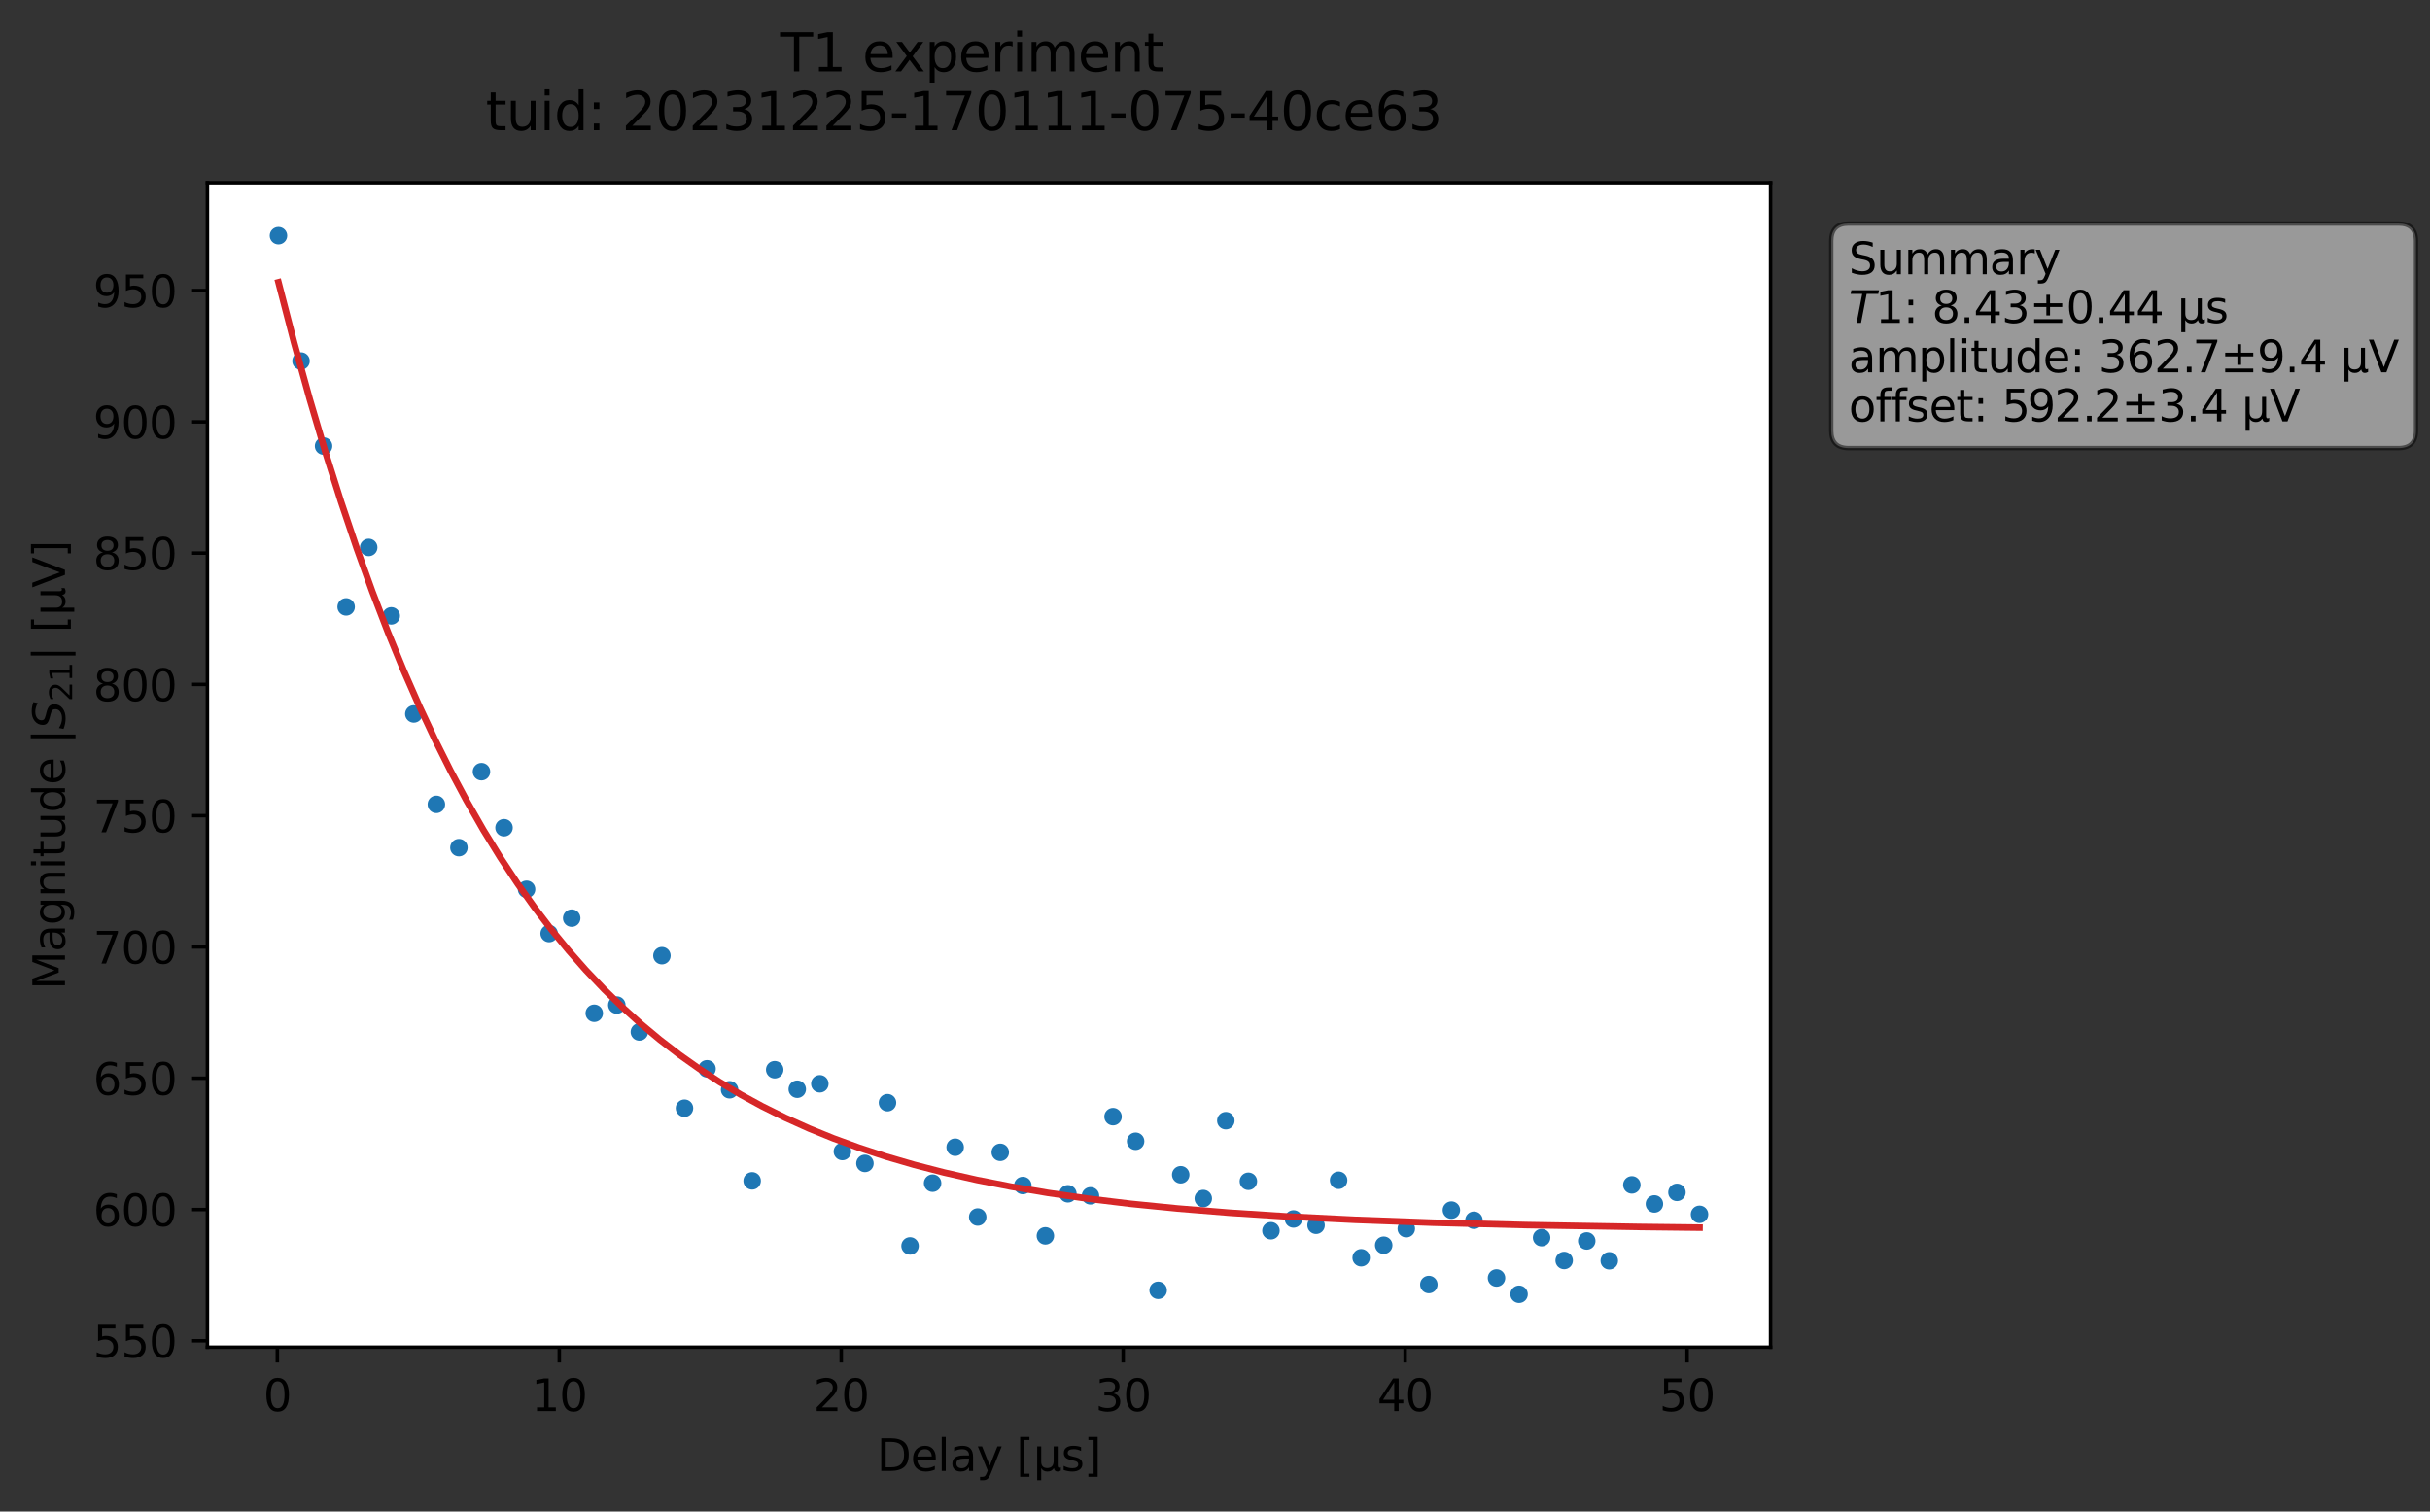 <?xml version="1.0" encoding="utf-8" standalone="no"?>
<!DOCTYPE svg PUBLIC "-//W3C//DTD SVG 1.1//EN"
  "http://www.w3.org/Graphics/SVG/1.1/DTD/svg11.dtd">
<svg xmlns:xlink="http://www.w3.org/1999/xlink" width="555.163pt" height="345.428pt" viewBox="0 0 555.163 345.428" xmlns="http://www.w3.org/2000/svg" version="1.1">
 <rect x="0" y="0" width="555.163" height="345.428" fill="#333333" stroke="none"/>
 <defs>
  <style type="text/css">*{stroke-linejoin: round; stroke-linecap: butt}</style>
 </defs>
 <g id="figure_1">
  <g id="patch_1">
   <path d="M 0 345.428 
L 555.163 345.428 
L 555.163 -0 
L 0 -0 
L 0 345.428 
z
" style="fill: none; opacity: 0"/>
  </g>
  <g id="axes_1">
   <g id="patch_2">
    <path d="M 47.388 307.872 
L 404.507 307.872 
L 404.507 41.76 
L 47.388 41.76 
z
" style="fill: #ffffff"/>
   </g>
   <g id="matplotlib.axis_1">
    <g id="xtick_1">
     <g id="line2d_1">
      <defs>
       <path id="m56cb36df94" d="M 0 0 
L 0 3.5 
" style="stroke: #000000; stroke-width: 0.8"/>
      </defs>
      <g>
       <use xlink:href="#m56cb36df94" x="63.363" y="307.872" style="stroke: #000000; stroke-width: 0.8"/>
      </g>
     </g>
     <g id="text_1">
      <!-- 0 -->
      <g transform="translate(60.181 322.47) scale(0.1 -0.1)">
       <defs>
        <path id="DejaVuSans-30" d="M 2034 4250 
Q 1547 4250 1301 3770 
Q 1056 3291 1056 2328 
Q 1056 1369 1301 889 
Q 1547 409 2034 409 
Q 2525 409 2770 889 
Q 3016 1369 3016 2328 
Q 3016 3291 2770 3770 
Q 2525 4250 2034 4250 
z
M 2034 4750 
Q 2819 4750 3233 4129 
Q 3647 3509 3647 2328 
Q 3647 1150 3233 529 
Q 2819 -91 2034 -91 
Q 1250 -91 836 529 
Q 422 1150 422 2328 
Q 422 3509 836 4129 
Q 1250 4750 2034 4750 
z
" transform="scale(0.016)"/>
       </defs>
       <use xlink:href="#DejaVuSans-30"/>
      </g>
     </g>
    </g>
    <g id="xtick_2">
     <g id="line2d_2">
      <g>
       <use xlink:href="#m56cb36df94" x="127.778" y="307.872" style="stroke: #000000; stroke-width: 0.8"/>
      </g>
     </g>
     <g id="text_2">
      <!-- 10 -->
      <g transform="translate(121.416 322.47) scale(0.1 -0.1)">
       <defs>
        <path id="DejaVuSans-31" d="M 794 531 
L 1825 531 
L 1825 4091 
L 703 3866 
L 703 4441 
L 1819 4666 
L 2450 4666 
L 2450 531 
L 3481 531 
L 3481 0 
L 794 0 
L 794 531 
z
" transform="scale(0.016)"/>
       </defs>
       <use xlink:href="#DejaVuSans-31"/>
       <use xlink:href="#DejaVuSans-30" x="63.623"/>
      </g>
     </g>
    </g>
    <g id="xtick_3">
     <g id="line2d_3">
      <g>
       <use xlink:href="#m56cb36df94" x="192.194" y="307.872" style="stroke: #000000; stroke-width: 0.8"/>
      </g>
     </g>
     <g id="text_3">
      <!-- 20 -->
      <g transform="translate(185.831 322.47) scale(0.1 -0.1)">
       <defs>
        <path id="DejaVuSans-32" d="M 1228 531 
L 3431 531 
L 3431 0 
L 469 0 
L 469 531 
Q 828 903 1448 1529 
Q 2069 2156 2228 2338 
Q 2531 2678 2651 2914 
Q 2772 3150 2772 3378 
Q 2772 3750 2511 3984 
Q 2250 4219 1831 4219 
Q 1534 4219 1204 4116 
Q 875 4013 500 3803 
L 500 4441 
Q 881 4594 1212 4672 
Q 1544 4750 1819 4750 
Q 2544 4750 2975 4387 
Q 3406 4025 3406 3419 
Q 3406 3131 3298 2873 
Q 3191 2616 2906 2266 
Q 2828 2175 2409 1742 
Q 1991 1309 1228 531 
z
" transform="scale(0.016)"/>
       </defs>
       <use xlink:href="#DejaVuSans-32"/>
       <use xlink:href="#DejaVuSans-30" x="63.623"/>
      </g>
     </g>
    </g>
    <g id="xtick_4">
     <g id="line2d_4">
      <g>
       <use xlink:href="#m56cb36df94" x="256.609" y="307.872" style="stroke: #000000; stroke-width: 0.8"/>
      </g>
     </g>
     <g id="text_4">
      <!-- 30 -->
      <g transform="translate(250.247 322.47) scale(0.1 -0.1)">
       <defs>
        <path id="DejaVuSans-33" d="M 2597 2516 
Q 3050 2419 3304 2112 
Q 3559 1806 3559 1356 
Q 3559 666 3084 287 
Q 2609 -91 1734 -91 
Q 1441 -91 1130 -33 
Q 819 25 488 141 
L 488 750 
Q 750 597 1062 519 
Q 1375 441 1716 441 
Q 2309 441 2620 675 
Q 2931 909 2931 1356 
Q 2931 1769 2642 2001 
Q 2353 2234 1838 2234 
L 1294 2234 
L 1294 2753 
L 1863 2753 
Q 2328 2753 2575 2939 
Q 2822 3125 2822 3475 
Q 2822 3834 2567 4026 
Q 2313 4219 1838 4219 
Q 1578 4219 1281 4162 
Q 984 4106 628 3988 
L 628 4550 
Q 988 4650 1302 4700 
Q 1616 4750 1894 4750 
Q 2613 4750 3031 4423 
Q 3450 4097 3450 3541 
Q 3450 3153 3228 2886 
Q 3006 2619 2597 2516 
z
" transform="scale(0.016)"/>
       </defs>
       <use xlink:href="#DejaVuSans-33"/>
       <use xlink:href="#DejaVuSans-30" x="63.623"/>
      </g>
     </g>
    </g>
    <g id="xtick_5">
     <g id="line2d_5">
      <g>
       <use xlink:href="#m56cb36df94" x="321.025" y="307.872" style="stroke: #000000; stroke-width: 0.8"/>
      </g>
     </g>
     <g id="text_5">
      <!-- 40 -->
      <g transform="translate(314.662 322.47) scale(0.1 -0.1)">
       <defs>
        <path id="DejaVuSans-34" d="M 2419 4116 
L 825 1625 
L 2419 1625 
L 2419 4116 
z
M 2253 4666 
L 3047 4666 
L 3047 1625 
L 3713 1625 
L 3713 1100 
L 3047 1100 
L 3047 0 
L 2419 0 
L 2419 1100 
L 313 1100 
L 313 1709 
L 2253 4666 
z
" transform="scale(0.016)"/>
       </defs>
       <use xlink:href="#DejaVuSans-34"/>
       <use xlink:href="#DejaVuSans-30" x="63.623"/>
      </g>
     </g>
    </g>
    <g id="xtick_6">
     <g id="line2d_6">
      <g>
       <use xlink:href="#m56cb36df94" x="385.44" y="307.872" style="stroke: #000000; stroke-width: 0.8"/>
      </g>
     </g>
     <g id="text_6">
      <!-- 50 -->
      <g transform="translate(379.078 322.47) scale(0.1 -0.1)">
       <defs>
        <path id="DejaVuSans-35" d="M 691 4666 
L 3169 4666 
L 3169 4134 
L 1269 4134 
L 1269 2991 
Q 1406 3038 1543 3061 
Q 1681 3084 1819 3084 
Q 2600 3084 3056 2656 
Q 3513 2228 3513 1497 
Q 3513 744 3044 326 
Q 2575 -91 1722 -91 
Q 1428 -91 1123 -41 
Q 819 9 494 109 
L 494 744 
Q 775 591 1075 516 
Q 1375 441 1709 441 
Q 2250 441 2565 725 
Q 2881 1009 2881 1497 
Q 2881 1984 2565 2268 
Q 2250 2553 1709 2553 
Q 1456 2553 1204 2497 
Q 953 2441 691 2322 
L 691 4666 
z
" transform="scale(0.016)"/>
       </defs>
       <use xlink:href="#DejaVuSans-35"/>
       <use xlink:href="#DejaVuSans-30" x="63.623"/>
      </g>
     </g>
    </g>
    <g id="text_7">
     <!-- Delay [μs] -->
     <g transform="translate(200.332 336.149) scale(0.1 -0.1)">
      <defs>
       <path id="DejaVuSans-44" d="M 1259 4147 
L 1259 519 
L 2022 519 
Q 2988 519 3436 956 
Q 3884 1394 3884 2338 
Q 3884 3275 3436 3711 
Q 2988 4147 2022 4147 
L 1259 4147 
z
M 628 4666 
L 1925 4666 
Q 3281 4666 3915 4102 
Q 4550 3538 4550 2338 
Q 4550 1131 3912 565 
Q 3275 0 1925 0 
L 628 0 
L 628 4666 
z
" transform="scale(0.016)"/>
       <path id="DejaVuSans-65" d="M 3597 1894 
L 3597 1613 
L 953 1613 
Q 991 1019 1311 708 
Q 1631 397 2203 397 
Q 2534 397 2845 478 
Q 3156 559 3463 722 
L 3463 178 
Q 3153 47 2828 -22 
Q 2503 -91 2169 -91 
Q 1331 -91 842 396 
Q 353 884 353 1716 
Q 353 2575 817 3079 
Q 1281 3584 2069 3584 
Q 2775 3584 3186 3129 
Q 3597 2675 3597 1894 
z
M 3022 2063 
Q 3016 2534 2758 2815 
Q 2500 3097 2075 3097 
Q 1594 3097 1305 2825 
Q 1016 2553 972 2059 
L 3022 2063 
z
" transform="scale(0.016)"/>
       <path id="DejaVuSans-6c" d="M 603 4863 
L 1178 4863 
L 1178 0 
L 603 0 
L 603 4863 
z
" transform="scale(0.016)"/>
       <path id="DejaVuSans-61" d="M 2194 1759 
Q 1497 1759 1228 1600 
Q 959 1441 959 1056 
Q 959 750 1161 570 
Q 1363 391 1709 391 
Q 2188 391 2477 730 
Q 2766 1069 2766 1631 
L 2766 1759 
L 2194 1759 
z
M 3341 1997 
L 3341 0 
L 2766 0 
L 2766 531 
Q 2569 213 2275 61 
Q 1981 -91 1556 -91 
Q 1019 -91 701 211 
Q 384 513 384 1019 
Q 384 1609 779 1909 
Q 1175 2209 1959 2209 
L 2766 2209 
L 2766 2266 
Q 2766 2663 2505 2880 
Q 2244 3097 1772 3097 
Q 1472 3097 1187 3025 
Q 903 2953 641 2809 
L 641 3341 
Q 956 3463 1253 3523 
Q 1550 3584 1831 3584 
Q 2591 3584 2966 3190 
Q 3341 2797 3341 1997 
z
" transform="scale(0.016)"/>
       <path id="DejaVuSans-79" d="M 2059 -325 
Q 1816 -950 1584 -1140 
Q 1353 -1331 966 -1331 
L 506 -1331 
L 506 -850 
L 844 -850 
Q 1081 -850 1212 -737 
Q 1344 -625 1503 -206 
L 1606 56 
L 191 3500 
L 800 3500 
L 1894 763 
L 2988 3500 
L 3597 3500 
L 2059 -325 
z
" transform="scale(0.016)"/>
       <path id="DejaVuSans-20" transform="scale(0.016)"/>
       <path id="DejaVuSans-5b" d="M 550 4863 
L 1875 4863 
L 1875 4416 
L 1125 4416 
L 1125 -397 
L 1875 -397 
L 1875 -844 
L 550 -844 
L 550 4863 
z
" transform="scale(0.016)"/>
       <path id="DejaVuSans-3bc" d="M 544 -1331 
L 544 3500 
L 1119 3500 
L 1119 1325 
Q 1119 872 1334 640 
Q 1550 409 1972 409 
Q 2434 409 2667 671 
Q 2900 934 2900 1459 
L 2900 3500 
L 3475 3500 
L 3475 806 
Q 3475 619 3529 530 
Q 3584 441 3700 441 
Q 3728 441 3778 458 
Q 3828 475 3916 513 
L 3916 50 
Q 3788 -22 3673 -56 
Q 3559 -91 3450 -91 
Q 3234 -91 3106 31 
Q 2978 153 2931 403 
Q 2775 156 2548 32 
Q 2322 -91 2016 -91 
Q 1697 -91 1473 31 
Q 1250 153 1119 397 
L 1119 -1331 
L 544 -1331 
z
" transform="scale(0.016)"/>
       <path id="DejaVuSans-73" d="M 2834 3397 
L 2834 2853 
Q 2591 2978 2328 3040 
Q 2066 3103 1784 3103 
Q 1356 3103 1142 2972 
Q 928 2841 928 2578 
Q 928 2378 1081 2264 
Q 1234 2150 1697 2047 
L 1894 2003 
Q 2506 1872 2764 1633 
Q 3022 1394 3022 966 
Q 3022 478 2636 193 
Q 2250 -91 1575 -91 
Q 1294 -91 989 -36 
Q 684 19 347 128 
L 347 722 
Q 666 556 975 473 
Q 1284 391 1588 391 
Q 1994 391 2212 530 
Q 2431 669 2431 922 
Q 2431 1156 2273 1281 
Q 2116 1406 1581 1522 
L 1381 1569 
Q 847 1681 609 1914 
Q 372 2147 372 2553 
Q 372 3047 722 3315 
Q 1072 3584 1716 3584 
Q 2034 3584 2315 3537 
Q 2597 3491 2834 3397 
z
" transform="scale(0.016)"/>
       <path id="DejaVuSans-5d" d="M 1947 4863 
L 1947 -844 
L 622 -844 
L 622 -397 
L 1369 -397 
L 1369 4416 
L 622 4416 
L 622 4863 
L 1947 4863 
z
" transform="scale(0.016)"/>
      </defs>
      <use xlink:href="#DejaVuSans-44"/>
      <use xlink:href="#DejaVuSans-65" x="77.002"/>
      <use xlink:href="#DejaVuSans-6c" x="138.525"/>
      <use xlink:href="#DejaVuSans-61" x="166.309"/>
      <use xlink:href="#DejaVuSans-79" x="227.588"/>
      <use xlink:href="#DejaVuSans-20" x="286.768"/>
      <use xlink:href="#DejaVuSans-5b" x="318.555"/>
      <use xlink:href="#DejaVuSans-3bc" x="357.568"/>
      <use xlink:href="#DejaVuSans-73" x="421.191"/>
      <use xlink:href="#DejaVuSans-5d" x="473.291"/>
     </g>
    </g>
   </g>
   <g id="matplotlib.axis_2">
    <g id="ytick_1">
     <g id="line2d_7">
      <defs>
       <path id="mf1226b6112" d="M 0 0 
L -3.5 0 
" style="stroke: #000000; stroke-width: 0.8"/>
      </defs>
      <g>
       <use xlink:href="#mf1226b6112" x="47.388" y="306.408" style="stroke: #000000; stroke-width: 0.8"/>
      </g>
     </g>
     <g id="text_8">
      <!-- 550 -->
      <g transform="translate(21.3 310.208) scale(0.1 -0.1)">
       <use xlink:href="#DejaVuSans-35"/>
       <use xlink:href="#DejaVuSans-35" x="63.623"/>
       <use xlink:href="#DejaVuSans-30" x="127.246"/>
      </g>
     </g>
    </g>
    <g id="ytick_2">
     <g id="line2d_8">
      <g>
       <use xlink:href="#mf1226b6112" x="47.388" y="276.408" style="stroke: #000000; stroke-width: 0.8"/>
      </g>
     </g>
     <g id="text_9">
      <!-- 600 -->
      <g transform="translate(21.3 280.207) scale(0.1 -0.1)">
       <defs>
        <path id="DejaVuSans-36" d="M 2113 2584 
Q 1688 2584 1439 2293 
Q 1191 2003 1191 1497 
Q 1191 994 1439 701 
Q 1688 409 2113 409 
Q 2538 409 2786 701 
Q 3034 994 3034 1497 
Q 3034 2003 2786 2293 
Q 2538 2584 2113 2584 
z
M 3366 4563 
L 3366 3988 
Q 3128 4100 2886 4159 
Q 2644 4219 2406 4219 
Q 1781 4219 1451 3797 
Q 1122 3375 1075 2522 
Q 1259 2794 1537 2939 
Q 1816 3084 2150 3084 
Q 2853 3084 3261 2657 
Q 3669 2231 3669 1497 
Q 3669 778 3244 343 
Q 2819 -91 2113 -91 
Q 1303 -91 875 529 
Q 447 1150 447 2328 
Q 447 3434 972 4092 
Q 1497 4750 2381 4750 
Q 2619 4750 2861 4703 
Q 3103 4656 3366 4563 
z
" transform="scale(0.016)"/>
       </defs>
       <use xlink:href="#DejaVuSans-36"/>
       <use xlink:href="#DejaVuSans-30" x="63.623"/>
       <use xlink:href="#DejaVuSans-30" x="127.246"/>
      </g>
     </g>
    </g>
    <g id="ytick_3">
     <g id="line2d_9">
      <g>
       <use xlink:href="#mf1226b6112" x="47.388" y="246.407" style="stroke: #000000; stroke-width: 0.8"/>
      </g>
     </g>
     <g id="text_10">
      <!-- 650 -->
      <g transform="translate(21.3 250.207) scale(0.1 -0.1)">
       <use xlink:href="#DejaVuSans-36"/>
       <use xlink:href="#DejaVuSans-35" x="63.623"/>
       <use xlink:href="#DejaVuSans-30" x="127.246"/>
      </g>
     </g>
    </g>
    <g id="ytick_4">
     <g id="line2d_10">
      <g>
       <use xlink:href="#mf1226b6112" x="47.388" y="216.407" style="stroke: #000000; stroke-width: 0.8"/>
      </g>
     </g>
     <g id="text_11">
      <!-- 700 -->
      <g transform="translate(21.3 220.206) scale(0.1 -0.1)">
       <defs>
        <path id="DejaVuSans-37" d="M 525 4666 
L 3525 4666 
L 3525 4397 
L 1831 0 
L 1172 0 
L 2766 4134 
L 525 4134 
L 525 4666 
z
" transform="scale(0.016)"/>
       </defs>
       <use xlink:href="#DejaVuSans-37"/>
       <use xlink:href="#DejaVuSans-30" x="63.623"/>
       <use xlink:href="#DejaVuSans-30" x="127.246"/>
      </g>
     </g>
    </g>
    <g id="ytick_5">
     <g id="line2d_11">
      <g>
       <use xlink:href="#mf1226b6112" x="47.388" y="186.406" style="stroke: #000000; stroke-width: 0.8"/>
      </g>
     </g>
     <g id="text_12">
      <!-- 750 -->
      <g transform="translate(21.3 190.206) scale(0.1 -0.1)">
       <use xlink:href="#DejaVuSans-37"/>
       <use xlink:href="#DejaVuSans-35" x="63.623"/>
       <use xlink:href="#DejaVuSans-30" x="127.246"/>
      </g>
     </g>
    </g>
    <g id="ytick_6">
     <g id="line2d_12">
      <g>
       <use xlink:href="#mf1226b6112" x="47.388" y="156.406" style="stroke: #000000; stroke-width: 0.8"/>
      </g>
     </g>
     <g id="text_13">
      <!-- 800 -->
      <g transform="translate(21.3 160.205) scale(0.1 -0.1)">
       <defs>
        <path id="DejaVuSans-38" d="M 2034 2216 
Q 1584 2216 1326 1975 
Q 1069 1734 1069 1313 
Q 1069 891 1326 650 
Q 1584 409 2034 409 
Q 2484 409 2743 651 
Q 3003 894 3003 1313 
Q 3003 1734 2745 1975 
Q 2488 2216 2034 2216 
z
M 1403 2484 
Q 997 2584 770 2862 
Q 544 3141 544 3541 
Q 544 4100 942 4425 
Q 1341 4750 2034 4750 
Q 2731 4750 3128 4425 
Q 3525 4100 3525 3541 
Q 3525 3141 3298 2862 
Q 3072 2584 2669 2484 
Q 3125 2378 3379 2068 
Q 3634 1759 3634 1313 
Q 3634 634 3220 271 
Q 2806 -91 2034 -91 
Q 1263 -91 848 271 
Q 434 634 434 1313 
Q 434 1759 690 2068 
Q 947 2378 1403 2484 
z
M 1172 3481 
Q 1172 3119 1398 2916 
Q 1625 2713 2034 2713 
Q 2441 2713 2670 2916 
Q 2900 3119 2900 3481 
Q 2900 3844 2670 4047 
Q 2441 4250 2034 4250 
Q 1625 4250 1398 4047 
Q 1172 3844 1172 3481 
z
" transform="scale(0.016)"/>
       </defs>
       <use xlink:href="#DejaVuSans-38"/>
       <use xlink:href="#DejaVuSans-30" x="63.623"/>
       <use xlink:href="#DejaVuSans-30" x="127.246"/>
      </g>
     </g>
    </g>
    <g id="ytick_7">
     <g id="line2d_13">
      <g>
       <use xlink:href="#mf1226b6112" x="47.388" y="126.405" style="stroke: #000000; stroke-width: 0.8"/>
      </g>
     </g>
     <g id="text_14">
      <!-- 850 -->
      <g transform="translate(21.3 130.205) scale(0.1 -0.1)">
       <use xlink:href="#DejaVuSans-38"/>
       <use xlink:href="#DejaVuSans-35" x="63.623"/>
       <use xlink:href="#DejaVuSans-30" x="127.246"/>
      </g>
     </g>
    </g>
    <g id="ytick_8">
     <g id="line2d_14">
      <g>
       <use xlink:href="#mf1226b6112" x="47.388" y="96.405" style="stroke: #000000; stroke-width: 0.8"/>
      </g>
     </g>
     <g id="text_15">
      <!-- 900 -->
      <g transform="translate(21.3 100.204) scale(0.1 -0.1)">
       <defs>
        <path id="DejaVuSans-39" d="M 703 97 
L 703 672 
Q 941 559 1184 500 
Q 1428 441 1663 441 
Q 2288 441 2617 861 
Q 2947 1281 2994 2138 
Q 2813 1869 2534 1725 
Q 2256 1581 1919 1581 
Q 1219 1581 811 2004 
Q 403 2428 403 3163 
Q 403 3881 828 4315 
Q 1253 4750 1959 4750 
Q 2769 4750 3195 4129 
Q 3622 3509 3622 2328 
Q 3622 1225 3098 567 
Q 2575 -91 1691 -91 
Q 1453 -91 1209 -44 
Q 966 3 703 97 
z
M 1959 2075 
Q 2384 2075 2632 2365 
Q 2881 2656 2881 3163 
Q 2881 3666 2632 3958 
Q 2384 4250 1959 4250 
Q 1534 4250 1286 3958 
Q 1038 3666 1038 3163 
Q 1038 2656 1286 2365 
Q 1534 2075 1959 2075 
z
" transform="scale(0.016)"/>
       </defs>
       <use xlink:href="#DejaVuSans-39"/>
       <use xlink:href="#DejaVuSans-30" x="63.623"/>
       <use xlink:href="#DejaVuSans-30" x="127.246"/>
      </g>
     </g>
    </g>
    <g id="ytick_9">
     <g id="line2d_15">
      <g>
       <use xlink:href="#mf1226b6112" x="47.388" y="66.404" style="stroke: #000000; stroke-width: 0.8"/>
      </g>
     </g>
     <g id="text_16">
      <!-- 950 -->
      <g transform="translate(21.3 70.204) scale(0.1 -0.1)">
       <use xlink:href="#DejaVuSans-39"/>
       <use xlink:href="#DejaVuSans-35" x="63.623"/>
       <use xlink:href="#DejaVuSans-30" x="127.246"/>
      </g>
     </g>
    </g>
    <g id="text_17">
     <!-- Magnitude |$S_{21}|$ [μV] -->
     <g transform="translate(14.9 226.166) rotate(-90) scale(0.1 -0.1)">
      <defs>
       <path id="DejaVuSans-4d" d="M 628 4666 
L 1569 4666 
L 2759 1491 
L 3956 4666 
L 4897 4666 
L 4897 0 
L 4281 0 
L 4281 4097 
L 3078 897 
L 2444 897 
L 1241 4097 
L 1241 0 
L 628 0 
L 628 4666 
z
" transform="scale(0.016)"/>
       <path id="DejaVuSans-67" d="M 2906 1791 
Q 2906 2416 2648 2759 
Q 2391 3103 1925 3103 
Q 1463 3103 1205 2759 
Q 947 2416 947 1791 
Q 947 1169 1205 825 
Q 1463 481 1925 481 
Q 2391 481 2648 825 
Q 2906 1169 2906 1791 
z
M 3481 434 
Q 3481 -459 3084 -895 
Q 2688 -1331 1869 -1331 
Q 1566 -1331 1297 -1286 
Q 1028 -1241 775 -1147 
L 775 -588 
Q 1028 -725 1275 -790 
Q 1522 -856 1778 -856 
Q 2344 -856 2625 -561 
Q 2906 -266 2906 331 
L 2906 616 
Q 2728 306 2450 153 
Q 2172 0 1784 0 
Q 1141 0 747 490 
Q 353 981 353 1791 
Q 353 2603 747 3093 
Q 1141 3584 1784 3584 
Q 2172 3584 2450 3431 
Q 2728 3278 2906 2969 
L 2906 3500 
L 3481 3500 
L 3481 434 
z
" transform="scale(0.016)"/>
       <path id="DejaVuSans-6e" d="M 3513 2113 
L 3513 0 
L 2938 0 
L 2938 2094 
Q 2938 2591 2744 2837 
Q 2550 3084 2163 3084 
Q 1697 3084 1428 2787 
Q 1159 2491 1159 1978 
L 1159 0 
L 581 0 
L 581 3500 
L 1159 3500 
L 1159 2956 
Q 1366 3272 1645 3428 
Q 1925 3584 2291 3584 
Q 2894 3584 3203 3211 
Q 3513 2838 3513 2113 
z
" transform="scale(0.016)"/>
       <path id="DejaVuSans-69" d="M 603 3500 
L 1178 3500 
L 1178 0 
L 603 0 
L 603 3500 
z
M 603 4863 
L 1178 4863 
L 1178 4134 
L 603 4134 
L 603 4863 
z
" transform="scale(0.016)"/>
       <path id="DejaVuSans-74" d="M 1172 4494 
L 1172 3500 
L 2356 3500 
L 2356 3053 
L 1172 3053 
L 1172 1153 
Q 1172 725 1289 603 
Q 1406 481 1766 481 
L 2356 481 
L 2356 0 
L 1766 0 
Q 1100 0 847 248 
Q 594 497 594 1153 
L 594 3053 
L 172 3053 
L 172 3500 
L 594 3500 
L 594 4494 
L 1172 4494 
z
" transform="scale(0.016)"/>
       <path id="DejaVuSans-75" d="M 544 1381 
L 544 3500 
L 1119 3500 
L 1119 1403 
Q 1119 906 1312 657 
Q 1506 409 1894 409 
Q 2359 409 2629 706 
Q 2900 1003 2900 1516 
L 2900 3500 
L 3475 3500 
L 3475 0 
L 2900 0 
L 2900 538 
Q 2691 219 2414 64 
Q 2138 -91 1772 -91 
Q 1169 -91 856 284 
Q 544 659 544 1381 
z
M 1991 3584 
L 1991 3584 
z
" transform="scale(0.016)"/>
       <path id="DejaVuSans-64" d="M 2906 2969 
L 2906 4863 
L 3481 4863 
L 3481 0 
L 2906 0 
L 2906 525 
Q 2725 213 2448 61 
Q 2172 -91 1784 -91 
Q 1150 -91 751 415 
Q 353 922 353 1747 
Q 353 2572 751 3078 
Q 1150 3584 1784 3584 
Q 2172 3584 2448 3432 
Q 2725 3281 2906 2969 
z
M 947 1747 
Q 947 1113 1208 752 
Q 1469 391 1925 391 
Q 2381 391 2643 752 
Q 2906 1113 2906 1747 
Q 2906 2381 2643 2742 
Q 2381 3103 1925 3103 
Q 1469 3103 1208 2742 
Q 947 2381 947 1747 
z
" transform="scale(0.016)"/>
       <path id="DejaVuSans-7c" d="M 1344 4891 
L 1344 -1509 
L 813 -1509 
L 813 4891 
L 1344 4891 
z
" transform="scale(0.016)"/>
       <path id="DejaVuSans-Oblique-53" d="M 3859 4513 
L 3738 3897 
Q 3422 4066 3111 4152 
Q 2800 4238 2509 4238 
Q 1944 4238 1609 3991 
Q 1275 3744 1275 3334 
Q 1275 3109 1398 2989 
Q 1522 2869 2034 2731 
L 2413 2638 
Q 3053 2472 3303 2217 
Q 3553 1963 3553 1503 
Q 3553 797 2998 353 
Q 2444 -91 1538 -91 
Q 1166 -91 791 -17 
Q 416 56 38 206 
L 166 856 
Q 513 641 861 531 
Q 1209 422 1556 422 
Q 2147 422 2503 684 
Q 2859 947 2859 1369 
Q 2859 1650 2717 1795 
Q 2575 1941 2106 2059 
L 1728 2156 
Q 1081 2325 845 2545 
Q 609 2766 609 3163 
Q 609 3859 1145 4304 
Q 1681 4750 2541 4750 
Q 2875 4750 3203 4690 
Q 3531 4631 3859 4513 
z
" transform="scale(0.016)"/>
       <path id="DejaVuSans-56" d="M 1831 0 
L 50 4666 
L 709 4666 
L 2188 738 
L 3669 4666 
L 4325 4666 
L 2547 0 
L 1831 0 
z
" transform="scale(0.016)"/>
      </defs>
      <use xlink:href="#DejaVuSans-4d" transform="translate(0 0.578)"/>
      <use xlink:href="#DejaVuSans-61" transform="translate(86.279 0.578)"/>
      <use xlink:href="#DejaVuSans-67" transform="translate(147.559 0.578)"/>
      <use xlink:href="#DejaVuSans-6e" transform="translate(211.035 0.578)"/>
      <use xlink:href="#DejaVuSans-69" transform="translate(274.414 0.578)"/>
      <use xlink:href="#DejaVuSans-74" transform="translate(302.197 0.578)"/>
      <use xlink:href="#DejaVuSans-75" transform="translate(341.406 0.578)"/>
      <use xlink:href="#DejaVuSans-64" transform="translate(404.785 0.578)"/>
      <use xlink:href="#DejaVuSans-65" transform="translate(468.262 0.578)"/>
      <use xlink:href="#DejaVuSans-20" transform="translate(529.785 0.578)"/>
      <use xlink:href="#DejaVuSans-7c" transform="translate(561.572 0.578)"/>
      <use xlink:href="#DejaVuSans-Oblique-53" transform="translate(595.264 0.578)"/>
      <use xlink:href="#DejaVuSans-32" transform="translate(658.74 -15.828) scale(0.7)"/>
      <use xlink:href="#DejaVuSans-31" transform="translate(703.276 -15.828) scale(0.7)"/>
      <use xlink:href="#DejaVuSans-7c" transform="translate(750.547 0.578)"/>
      <use xlink:href="#DejaVuSans-20" transform="translate(784.238 0.578)"/>
      <use xlink:href="#DejaVuSans-5b" transform="translate(816.025 0.578)"/>
      <use xlink:href="#DejaVuSans-3bc" transform="translate(855.039 0.578)"/>
      <use xlink:href="#DejaVuSans-56" transform="translate(918.662 0.578)"/>
      <use xlink:href="#DejaVuSans-5d" transform="translate(987.07 0.578)"/>
     </g>
    </g>
   </g>
   <g id="line2d_16">
    <defs>
     <path id="m97c2e306d0" d="M 0 1.5 
C 0.398 1.5 0.779 1.342 1.061 1.061 
C 1.342 0.779 1.5 0.398 1.5 0 
C 1.5 -0.398 1.342 -0.779 1.061 -1.061 
C 0.779 -1.342 0.398 -1.5 0 -1.5 
C -0.398 -1.5 -0.779 -1.342 -1.061 -1.061 
C -1.342 -0.779 -1.5 -0.398 -1.5 0 
C -1.5 0.398 -1.342 0.779 -1.061 1.061 
C -0.779 1.342 -0.398 1.5 0 1.5 
z
" style="stroke: #1f77b4"/>
    </defs>
    <g clip-path="url(#pa377fbdad5)">
     <use xlink:href="#m97c2e306d0" x="63.62" y="53.856" style="fill: #1f77b4; stroke: #1f77b4"/>
     <use xlink:href="#m97c2e306d0" x="68.773" y="82.502" style="fill: #1f77b4; stroke: #1f77b4"/>
     <use xlink:href="#m97c2e306d0" x="73.927" y="101.937" style="fill: #1f77b4; stroke: #1f77b4"/>
     <use xlink:href="#m97c2e306d0" x="79.08" y="138.694" style="fill: #1f77b4; stroke: #1f77b4"/>
     <use xlink:href="#m97c2e306d0" x="84.233" y="125.1" style="fill: #1f77b4; stroke: #1f77b4"/>
     <use xlink:href="#m97c2e306d0" x="89.386" y="140.742" style="fill: #1f77b4; stroke: #1f77b4"/>
     <use xlink:href="#m97c2e306d0" x="94.54" y="163.157" style="fill: #1f77b4; stroke: #1f77b4"/>
     <use xlink:href="#m97c2e306d0" x="99.693" y="183.818" style="fill: #1f77b4; stroke: #1f77b4"/>
     <use xlink:href="#m97c2e306d0" x="104.846" y="193.709" style="fill: #1f77b4; stroke: #1f77b4"/>
     <use xlink:href="#m97c2e306d0" x="109.999" y="176.349" style="fill: #1f77b4; stroke: #1f77b4"/>
     <use xlink:href="#m97c2e306d0" x="115.153" y="189.157" style="fill: #1f77b4; stroke: #1f77b4"/>
     <use xlink:href="#m97c2e306d0" x="120.306" y="203.229" style="fill: #1f77b4; stroke: #1f77b4"/>
     <use xlink:href="#m97c2e306d0" x="125.459" y="213.338" style="fill: #1f77b4; stroke: #1f77b4"/>
     <use xlink:href="#m97c2e306d0" x="130.612" y="209.818" style="fill: #1f77b4; stroke: #1f77b4"/>
     <use xlink:href="#m97c2e306d0" x="135.766" y="231.561" style="fill: #1f77b4; stroke: #1f77b4"/>
     <use xlink:href="#m97c2e306d0" x="140.919" y="229.686" style="fill: #1f77b4; stroke: #1f77b4"/>
     <use xlink:href="#m97c2e306d0" x="146.072" y="235.832" style="fill: #1f77b4; stroke: #1f77b4"/>
     <use xlink:href="#m97c2e306d0" x="151.225" y="218.397" style="fill: #1f77b4; stroke: #1f77b4"/>
     <use xlink:href="#m97c2e306d0" x="156.379" y="253.257" style="fill: #1f77b4; stroke: #1f77b4"/>
     <use xlink:href="#m97c2e306d0" x="161.532" y="244.251" style="fill: #1f77b4; stroke: #1f77b4"/>
     <use xlink:href="#m97c2e306d0" x="166.685" y="249.045" style="fill: #1f77b4; stroke: #1f77b4"/>
     <use xlink:href="#m97c2e306d0" x="171.838" y="269.858" style="fill: #1f77b4; stroke: #1f77b4"/>
     <use xlink:href="#m97c2e306d0" x="176.992" y="244.461" style="fill: #1f77b4; stroke: #1f77b4"/>
     <use xlink:href="#m97c2e306d0" x="182.145" y="248.919" style="fill: #1f77b4; stroke: #1f77b4"/>
     <use xlink:href="#m97c2e306d0" x="187.298" y="247.679" style="fill: #1f77b4; stroke: #1f77b4"/>
     <use xlink:href="#m97c2e306d0" x="192.451" y="263.153" style="fill: #1f77b4; stroke: #1f77b4"/>
     <use xlink:href="#m97c2e306d0" x="197.605" y="265.869" style="fill: #1f77b4; stroke: #1f77b4"/>
     <use xlink:href="#m97c2e306d0" x="202.758" y="251.995" style="fill: #1f77b4; stroke: #1f77b4"/>
     <use xlink:href="#m97c2e306d0" x="207.911" y="284.73" style="fill: #1f77b4; stroke: #1f77b4"/>
     <use xlink:href="#m97c2e306d0" x="213.064" y="270.386" style="fill: #1f77b4; stroke: #1f77b4"/>
     <use xlink:href="#m97c2e306d0" x="218.218" y="262.174" style="fill: #1f77b4; stroke: #1f77b4"/>
     <use xlink:href="#m97c2e306d0" x="223.371" y="278.119" style="fill: #1f77b4; stroke: #1f77b4"/>
     <use xlink:href="#m97c2e306d0" x="228.524" y="263.336" style="fill: #1f77b4; stroke: #1f77b4"/>
     <use xlink:href="#m97c2e306d0" x="233.677" y="270.921" style="fill: #1f77b4; stroke: #1f77b4"/>
     <use xlink:href="#m97c2e306d0" x="238.831" y="282.425" style="fill: #1f77b4; stroke: #1f77b4"/>
     <use xlink:href="#m97c2e306d0" x="243.984" y="272.814" style="fill: #1f77b4; stroke: #1f77b4"/>
     <use xlink:href="#m97c2e306d0" x="249.137" y="273.279" style="fill: #1f77b4; stroke: #1f77b4"/>
     <use xlink:href="#m97c2e306d0" x="254.29" y="255.187" style="fill: #1f77b4; stroke: #1f77b4"/>
     <use xlink:href="#m97c2e306d0" x="259.444" y="260.81" style="fill: #1f77b4; stroke: #1f77b4"/>
     <use xlink:href="#m97c2e306d0" x="264.597" y="294.872" style="fill: #1f77b4; stroke: #1f77b4"/>
     <use xlink:href="#m97c2e306d0" x="269.75" y="268.463" style="fill: #1f77b4; stroke: #1f77b4"/>
     <use xlink:href="#m97c2e306d0" x="274.903" y="273.889" style="fill: #1f77b4; stroke: #1f77b4"/>
     <use xlink:href="#m97c2e306d0" x="280.057" y="256.106" style="fill: #1f77b4; stroke: #1f77b4"/>
     <use xlink:href="#m97c2e306d0" x="285.21" y="269.956" style="fill: #1f77b4; stroke: #1f77b4"/>
     <use xlink:href="#m97c2e306d0" x="290.363" y="281.259" style="fill: #1f77b4; stroke: #1f77b4"/>
     <use xlink:href="#m97c2e306d0" x="295.516" y="278.564" style="fill: #1f77b4; stroke: #1f77b4"/>
     <use xlink:href="#m97c2e306d0" x="300.67" y="280.003" style="fill: #1f77b4; stroke: #1f77b4"/>
     <use xlink:href="#m97c2e306d0" x="305.823" y="269.722" style="fill: #1f77b4; stroke: #1f77b4"/>
     <use xlink:href="#m97c2e306d0" x="310.976" y="287.437" style="fill: #1f77b4; stroke: #1f77b4"/>
     <use xlink:href="#m97c2e306d0" x="316.129" y="284.567" style="fill: #1f77b4; stroke: #1f77b4"/>
     <use xlink:href="#m97c2e306d0" x="321.283" y="280.791" style="fill: #1f77b4; stroke: #1f77b4"/>
     <use xlink:href="#m97c2e306d0" x="326.436" y="293.55" style="fill: #1f77b4; stroke: #1f77b4"/>
     <use xlink:href="#m97c2e306d0" x="331.589" y="276.543" style="fill: #1f77b4; stroke: #1f77b4"/>
     <use xlink:href="#m97c2e306d0" x="336.742" y="278.858" style="fill: #1f77b4; stroke: #1f77b4"/>
     <use xlink:href="#m97c2e306d0" x="341.896" y="292.05" style="fill: #1f77b4; stroke: #1f77b4"/>
     <use xlink:href="#m97c2e306d0" x="347.049" y="295.776" style="fill: #1f77b4; stroke: #1f77b4"/>
     <use xlink:href="#m97c2e306d0" x="352.202" y="282.833" style="fill: #1f77b4; stroke: #1f77b4"/>
     <use xlink:href="#m97c2e306d0" x="357.355" y="288.062" style="fill: #1f77b4; stroke: #1f77b4"/>
     <use xlink:href="#m97c2e306d0" x="362.509" y="283.591" style="fill: #1f77b4; stroke: #1f77b4"/>
     <use xlink:href="#m97c2e306d0" x="367.662" y="288.127" style="fill: #1f77b4; stroke: #1f77b4"/>
     <use xlink:href="#m97c2e306d0" x="372.815" y="270.78" style="fill: #1f77b4; stroke: #1f77b4"/>
     <use xlink:href="#m97c2e306d0" x="377.968" y="275.132" style="fill: #1f77b4; stroke: #1f77b4"/>
     <use xlink:href="#m97c2e306d0" x="383.122" y="272.485" style="fill: #1f77b4; stroke: #1f77b4"/>
     <use xlink:href="#m97c2e306d0" x="388.275" y="277.505" style="fill: #1f77b4; stroke: #1f77b4"/>
    </g>
   </g>
   <g id="line2d_17">
    <path d="M 63.62 64.508 
L 67.195 78.314 
L 70.77 91.239 
L 74.345 103.341 
L 77.919 114.671 
L 81.494 125.28 
L 85.069 135.212 
L 88.644 144.511 
L 92.218 153.217 
L 95.793 161.368 
L 99.368 169 
L 102.943 176.145 
L 106.518 182.835 
L 110.417 189.647 
L 114.317 195.987 
L 118.217 201.888 
L 122.117 207.38 
L 126.016 212.49 
L 129.916 217.247 
L 133.816 221.674 
L 138.041 226.124 
L 142.265 230.24 
L 146.49 234.049 
L 150.715 237.572 
L 155.264 241.072 
L 159.814 244.29 
L 164.364 247.25 
L 169.239 250.157 
L 174.113 252.815 
L 179.313 255.398 
L 184.838 257.885 
L 190.362 260.132 
L 196.212 262.274 
L 202.386 264.298 
L 208.886 266.193 
L 215.711 267.954 
L 223.185 269.645 
L 230.985 271.178 
L 239.434 272.608 
L 248.534 273.918 
L 258.283 275.098 
L 269.007 276.173 
L 281.032 277.152 
L 294.356 278.01 
L 309.63 278.767 
L 327.504 279.421 
L 348.627 279.961 
L 374.626 280.393 
L 388.275 280.549 
L 388.275 280.549 
" clip-path="url(#pa377fbdad5)" style="fill: none; stroke: #d62728; stroke-width: 1.5; stroke-linecap: square"/>
   </g>
   <g id="patch_3">
    <path d="M 47.388 307.872 
L 47.388 41.76 
" style="fill: none; stroke: #000000; stroke-width: 0.8; stroke-linejoin: miter; stroke-linecap: square"/>
   </g>
   <g id="patch_4">
    <path d="M 404.507 307.872 
L 404.507 41.76 
" style="fill: none; stroke: #000000; stroke-width: 0.8; stroke-linejoin: miter; stroke-linecap: square"/>
   </g>
   <g id="patch_5">
    <path d="M 47.388 307.872 
L 404.507 307.872 
" style="fill: none; stroke: #000000; stroke-width: 0.8; stroke-linejoin: miter; stroke-linecap: square"/>
   </g>
   <g id="patch_6">
    <path d="M 47.388 41.76 
L 404.507 41.76 
" style="fill: none; stroke: #000000; stroke-width: 0.8; stroke-linejoin: miter; stroke-linecap: square"/>
   </g>
   <g id="text_18">
    <g id="patch_7">
     <path d="M 422.363 102.402 
L 547.963 102.402 
Q 551.963 102.402 551.963 98.402 
L 551.963 55.086 
Q 551.963 51.086 547.963 51.086 
L 422.363 51.086 
Q 418.363 51.086 418.363 55.086 
L 418.363 98.402 
Q 418.363 102.402 422.363 102.402 
z
" style="fill: #ffffff; opacity: 0.5; stroke: #000000; stroke-linejoin: miter"/>
    </g>
    <!-- Summary -->
    <g transform="translate(422.363 62.664) scale(0.1 -0.1)">
     <defs>
      <path id="DejaVuSans-53" d="M 3425 4513 
L 3425 3897 
Q 3066 4069 2747 4153 
Q 2428 4238 2131 4238 
Q 1616 4238 1336 4038 
Q 1056 3838 1056 3469 
Q 1056 3159 1242 3001 
Q 1428 2844 1947 2747 
L 2328 2669 
Q 3034 2534 3370 2195 
Q 3706 1856 3706 1288 
Q 3706 609 3251 259 
Q 2797 -91 1919 -91 
Q 1588 -91 1214 -16 
Q 841 59 441 206 
L 441 856 
Q 825 641 1194 531 
Q 1563 422 1919 422 
Q 2459 422 2753 634 
Q 3047 847 3047 1241 
Q 3047 1584 2836 1778 
Q 2625 1972 2144 2069 
L 1759 2144 
Q 1053 2284 737 2584 
Q 422 2884 422 3419 
Q 422 4038 858 4394 
Q 1294 4750 2059 4750 
Q 2388 4750 2728 4690 
Q 3069 4631 3425 4513 
z
" transform="scale(0.016)"/>
      <path id="DejaVuSans-6d" d="M 3328 2828 
Q 3544 3216 3844 3400 
Q 4144 3584 4550 3584 
Q 5097 3584 5394 3201 
Q 5691 2819 5691 2113 
L 5691 0 
L 5113 0 
L 5113 2094 
Q 5113 2597 4934 2840 
Q 4756 3084 4391 3084 
Q 3944 3084 3684 2787 
Q 3425 2491 3425 1978 
L 3425 0 
L 2847 0 
L 2847 2094 
Q 2847 2600 2669 2842 
Q 2491 3084 2119 3084 
Q 1678 3084 1418 2786 
Q 1159 2488 1159 1978 
L 1159 0 
L 581 0 
L 581 3500 
L 1159 3500 
L 1159 2956 
Q 1356 3278 1631 3431 
Q 1906 3584 2284 3584 
Q 2666 3584 2933 3390 
Q 3200 3197 3328 2828 
z
" transform="scale(0.016)"/>
      <path id="DejaVuSans-72" d="M 2631 2963 
Q 2534 3019 2420 3045 
Q 2306 3072 2169 3072 
Q 1681 3072 1420 2755 
Q 1159 2438 1159 1844 
L 1159 0 
L 581 0 
L 581 3500 
L 1159 3500 
L 1159 2956 
Q 1341 3275 1631 3429 
Q 1922 3584 2338 3584 
Q 2397 3584 2469 3576 
Q 2541 3569 2628 3553 
L 2631 2963 
z
" transform="scale(0.016)"/>
     </defs>
     <use xlink:href="#DejaVuSans-53"/>
     <use xlink:href="#DejaVuSans-75" x="63.477"/>
     <use xlink:href="#DejaVuSans-6d" x="126.855"/>
     <use xlink:href="#DejaVuSans-6d" x="224.268"/>
     <use xlink:href="#DejaVuSans-61" x="321.68"/>
     <use xlink:href="#DejaVuSans-72" x="382.959"/>
     <use xlink:href="#DejaVuSans-79" x="424.072"/>
    </g>
    <!-- $T1$: 8.43$\pm$0.44 μs -->
    <g transform="translate(422.363 73.862) scale(0.1 -0.1)">
     <defs>
      <path id="DejaVuSans-Oblique-54" d="M 378 4666 
L 4325 4666 
L 4225 4134 
L 2559 4134 
L 1759 0 
L 1125 0 
L 1925 4134 
L 275 4134 
L 378 4666 
z
" transform="scale(0.016)"/>
      <path id="DejaVuSans-3a" d="M 750 794 
L 1409 794 
L 1409 0 
L 750 0 
L 750 794 
z
M 750 3309 
L 1409 3309 
L 1409 2516 
L 750 2516 
L 750 3309 
z
" transform="scale(0.016)"/>
      <path id="DejaVuSans-2e" d="M 684 794 
L 1344 794 
L 1344 0 
L 684 0 
L 684 794 
z
" transform="scale(0.016)"/>
      <path id="DejaVuSans-b1" d="M 2944 4013 
L 2944 2803 
L 4684 2803 
L 4684 2272 
L 2944 2272 
L 2944 1063 
L 2419 1063 
L 2419 2272 
L 678 2272 
L 678 2803 
L 2419 2803 
L 2419 4013 
L 2944 4013 
z
M 678 531 
L 4684 531 
L 4684 0 
L 678 0 
L 678 531 
z
" transform="scale(0.016)"/>
     </defs>
     <use xlink:href="#DejaVuSans-Oblique-54" transform="translate(0 0.781)"/>
     <use xlink:href="#DejaVuSans-31" transform="translate(61.084 0.781)"/>
     <use xlink:href="#DejaVuSans-3a" transform="translate(124.707 0.781)"/>
     <use xlink:href="#DejaVuSans-20" transform="translate(158.398 0.781)"/>
     <use xlink:href="#DejaVuSans-38" transform="translate(190.186 0.781)"/>
     <use xlink:href="#DejaVuSans-2e" transform="translate(253.809 0.781)"/>
     <use xlink:href="#DejaVuSans-34" transform="translate(285.596 0.781)"/>
     <use xlink:href="#DejaVuSans-33" transform="translate(349.219 0.781)"/>
     <use xlink:href="#DejaVuSans-b1" transform="translate(412.842 0.781)"/>
     <use xlink:href="#DejaVuSans-30" transform="translate(496.631 0.781)"/>
     <use xlink:href="#DejaVuSans-2e" transform="translate(560.254 0.781)"/>
     <use xlink:href="#DejaVuSans-34" transform="translate(592.041 0.781)"/>
     <use xlink:href="#DejaVuSans-34" transform="translate(655.664 0.781)"/>
     <use xlink:href="#DejaVuSans-20" transform="translate(719.287 0.781)"/>
     <use xlink:href="#DejaVuSans-3bc" transform="translate(751.074 0.781)"/>
     <use xlink:href="#DejaVuSans-73" transform="translate(814.697 0.781)"/>
    </g>
    <!-- amplitude: 362.7$\pm$9.4 μV -->
    <g transform="translate(422.363 85.082) scale(0.1 -0.1)">
     <defs>
      <path id="DejaVuSans-70" d="M 1159 525 
L 1159 -1331 
L 581 -1331 
L 581 3500 
L 1159 3500 
L 1159 2969 
Q 1341 3281 1617 3432 
Q 1894 3584 2278 3584 
Q 2916 3584 3314 3078 
Q 3713 2572 3713 1747 
Q 3713 922 3314 415 
Q 2916 -91 2278 -91 
Q 1894 -91 1617 61 
Q 1341 213 1159 525 
z
M 3116 1747 
Q 3116 2381 2855 2742 
Q 2594 3103 2138 3103 
Q 1681 3103 1420 2742 
Q 1159 2381 1159 1747 
Q 1159 1113 1420 752 
Q 1681 391 2138 391 
Q 2594 391 2855 752 
Q 3116 1113 3116 1747 
z
" transform="scale(0.016)"/>
     </defs>
     <use xlink:href="#DejaVuSans-61" transform="translate(0 0.016)"/>
     <use xlink:href="#DejaVuSans-6d" transform="translate(61.279 0.016)"/>
     <use xlink:href="#DejaVuSans-70" transform="translate(158.691 0.016)"/>
     <use xlink:href="#DejaVuSans-6c" transform="translate(222.168 0.016)"/>
     <use xlink:href="#DejaVuSans-69" transform="translate(249.951 0.016)"/>
     <use xlink:href="#DejaVuSans-74" transform="translate(277.734 0.016)"/>
     <use xlink:href="#DejaVuSans-75" transform="translate(316.943 0.016)"/>
     <use xlink:href="#DejaVuSans-64" transform="translate(380.322 0.016)"/>
     <use xlink:href="#DejaVuSans-65" transform="translate(443.799 0.016)"/>
     <use xlink:href="#DejaVuSans-3a" transform="translate(505.322 0.016)"/>
     <use xlink:href="#DejaVuSans-20" transform="translate(539.014 0.016)"/>
     <use xlink:href="#DejaVuSans-33" transform="translate(570.801 0.016)"/>
     <use xlink:href="#DejaVuSans-36" transform="translate(634.424 0.016)"/>
     <use xlink:href="#DejaVuSans-32" transform="translate(698.047 0.016)"/>
     <use xlink:href="#DejaVuSans-2e" transform="translate(761.67 0.016)"/>
     <use xlink:href="#DejaVuSans-37" transform="translate(785.707 0.016)"/>
     <use xlink:href="#DejaVuSans-b1" transform="translate(849.33 0.016)"/>
     <use xlink:href="#DejaVuSans-39" transform="translate(933.119 0.016)"/>
     <use xlink:href="#DejaVuSans-2e" transform="translate(996.742 0.016)"/>
     <use xlink:href="#DejaVuSans-34" transform="translate(1028.529 0.016)"/>
     <use xlink:href="#DejaVuSans-20" transform="translate(1092.152 0.016)"/>
     <use xlink:href="#DejaVuSans-3bc" transform="translate(1123.939 0.016)"/>
     <use xlink:href="#DejaVuSans-56" transform="translate(1187.562 0.016)"/>
    </g>
    <!-- offset: 592.2$\pm$3.4 μV -->
    <g transform="translate(422.363 96.302) scale(0.1 -0.1)">
     <defs>
      <path id="DejaVuSans-6f" d="M 1959 3097 
Q 1497 3097 1228 2736 
Q 959 2375 959 1747 
Q 959 1119 1226 758 
Q 1494 397 1959 397 
Q 2419 397 2687 759 
Q 2956 1122 2956 1747 
Q 2956 2369 2687 2733 
Q 2419 3097 1959 3097 
z
M 1959 3584 
Q 2709 3584 3137 3096 
Q 3566 2609 3566 1747 
Q 3566 888 3137 398 
Q 2709 -91 1959 -91 
Q 1206 -91 779 398 
Q 353 888 353 1747 
Q 353 2609 779 3096 
Q 1206 3584 1959 3584 
z
" transform="scale(0.016)"/>
      <path id="DejaVuSans-66" d="M 2375 4863 
L 2375 4384 
L 1825 4384 
Q 1516 4384 1395 4259 
Q 1275 4134 1275 3809 
L 1275 3500 
L 2222 3500 
L 2222 3053 
L 1275 3053 
L 1275 0 
L 697 0 
L 697 3053 
L 147 3053 
L 147 3500 
L 697 3500 
L 697 3744 
Q 697 4328 969 4595 
Q 1241 4863 1831 4863 
L 2375 4863 
z
" transform="scale(0.016)"/>
     </defs>
     <use xlink:href="#DejaVuSans-6f" transform="translate(0 0.016)"/>
     <use xlink:href="#DejaVuSans-66" transform="translate(61.182 0.016)"/>
     <use xlink:href="#DejaVuSans-66" transform="translate(96.387 0.016)"/>
     <use xlink:href="#DejaVuSans-73" transform="translate(131.592 0.016)"/>
     <use xlink:href="#DejaVuSans-65" transform="translate(183.691 0.016)"/>
     <use xlink:href="#DejaVuSans-74" transform="translate(245.215 0.016)"/>
     <use xlink:href="#DejaVuSans-3a" transform="translate(284.424 0.016)"/>
     <use xlink:href="#DejaVuSans-20" transform="translate(318.115 0.016)"/>
     <use xlink:href="#DejaVuSans-35" transform="translate(349.902 0.016)"/>
     <use xlink:href="#DejaVuSans-39" transform="translate(408.025 0.016)"/>
     <use xlink:href="#DejaVuSans-32" transform="translate(469.898 0.016)"/>
     <use xlink:href="#DejaVuSans-2e" transform="translate(533.521 0.016)"/>
     <use xlink:href="#DejaVuSans-32" transform="translate(559.809 0.016)"/>
     <use xlink:href="#DejaVuSans-b1" transform="translate(623.432 0.016)"/>
     <use xlink:href="#DejaVuSans-33" transform="translate(707.221 0.016)"/>
     <use xlink:href="#DejaVuSans-2e" transform="translate(770.844 0.016)"/>
     <use xlink:href="#DejaVuSans-34" transform="translate(802.631 0.016)"/>
     <use xlink:href="#DejaVuSans-20" transform="translate(866.254 0.016)"/>
     <use xlink:href="#DejaVuSans-3bc" transform="translate(898.041 0.016)"/>
     <use xlink:href="#DejaVuSans-56" transform="translate(961.664 0.016)"/>
    </g>
   </g>
  </g>
  <g id="text_19">
   <!--  T1 experiment -->
   <g transform="translate(174.428 16.318) scale(0.12 -0.12)">
    <defs>
     <path id="DejaVuSans-54" d="M -19 4666 
L 3928 4666 
L 3928 4134 
L 2272 4134 
L 2272 0 
L 1638 0 
L 1638 4134 
L -19 4134 
L -19 4666 
z
" transform="scale(0.016)"/>
     <path id="DejaVuSans-78" d="M 3513 3500 
L 2247 1797 
L 3578 0 
L 2900 0 
L 1881 1375 
L 863 0 
L 184 0 
L 1544 1831 
L 300 3500 
L 978 3500 
L 1906 2253 
L 2834 3500 
L 3513 3500 
z
" transform="scale(0.016)"/>
    </defs>
    <use xlink:href="#DejaVuSans-20"/>
    <use xlink:href="#DejaVuSans-54" x="31.787"/>
    <use xlink:href="#DejaVuSans-31" x="92.871"/>
    <use xlink:href="#DejaVuSans-20" x="156.494"/>
    <use xlink:href="#DejaVuSans-65" x="188.281"/>
    <use xlink:href="#DejaVuSans-78" x="248.055"/>
    <use xlink:href="#DejaVuSans-70" x="307.234"/>
    <use xlink:href="#DejaVuSans-65" x="370.711"/>
    <use xlink:href="#DejaVuSans-72" x="432.234"/>
    <use xlink:href="#DejaVuSans-69" x="473.348"/>
    <use xlink:href="#DejaVuSans-6d" x="501.131"/>
    <use xlink:href="#DejaVuSans-65" x="598.543"/>
    <use xlink:href="#DejaVuSans-6e" x="660.066"/>
    <use xlink:href="#DejaVuSans-74" x="723.445"/>
   </g>
   <!-- tuid: 20231225-170111-075-40ce63 -->
   <g transform="translate(110.976 29.756) scale(0.12 -0.12)">
    <defs>
     <path id="DejaVuSans-2d" d="M 313 2009 
L 1997 2009 
L 1997 1497 
L 313 1497 
L 313 2009 
z
" transform="scale(0.016)"/>
     <path id="DejaVuSans-63" d="M 3122 3366 
L 3122 2828 
Q 2878 2963 2633 3030 
Q 2388 3097 2138 3097 
Q 1578 3097 1268 2742 
Q 959 2388 959 1747 
Q 959 1106 1268 751 
Q 1578 397 2138 397 
Q 2388 397 2633 464 
Q 2878 531 3122 666 
L 3122 134 
Q 2881 22 2623 -34 
Q 2366 -91 2075 -91 
Q 1284 -91 818 406 
Q 353 903 353 1747 
Q 353 2603 823 3093 
Q 1294 3584 2113 3584 
Q 2378 3584 2631 3529 
Q 2884 3475 3122 3366 
z
" transform="scale(0.016)"/>
    </defs>
    <use xlink:href="#DejaVuSans-74"/>
    <use xlink:href="#DejaVuSans-75" x="39.209"/>
    <use xlink:href="#DejaVuSans-69" x="102.588"/>
    <use xlink:href="#DejaVuSans-64" x="130.371"/>
    <use xlink:href="#DejaVuSans-3a" x="193.848"/>
    <use xlink:href="#DejaVuSans-20" x="227.539"/>
    <use xlink:href="#DejaVuSans-32" x="259.326"/>
    <use xlink:href="#DejaVuSans-30" x="322.949"/>
    <use xlink:href="#DejaVuSans-32" x="386.572"/>
    <use xlink:href="#DejaVuSans-33" x="450.195"/>
    <use xlink:href="#DejaVuSans-31" x="513.818"/>
    <use xlink:href="#DejaVuSans-32" x="577.441"/>
    <use xlink:href="#DejaVuSans-32" x="641.064"/>
    <use xlink:href="#DejaVuSans-35" x="704.688"/>
    <use xlink:href="#DejaVuSans-2d" x="768.311"/>
    <use xlink:href="#DejaVuSans-31" x="804.395"/>
    <use xlink:href="#DejaVuSans-37" x="868.018"/>
    <use xlink:href="#DejaVuSans-30" x="931.641"/>
    <use xlink:href="#DejaVuSans-31" x="995.264"/>
    <use xlink:href="#DejaVuSans-31" x="1058.887"/>
    <use xlink:href="#DejaVuSans-31" x="1122.51"/>
    <use xlink:href="#DejaVuSans-2d" x="1186.133"/>
    <use xlink:href="#DejaVuSans-30" x="1222.217"/>
    <use xlink:href="#DejaVuSans-37" x="1285.84"/>
    <use xlink:href="#DejaVuSans-35" x="1349.463"/>
    <use xlink:href="#DejaVuSans-2d" x="1413.086"/>
    <use xlink:href="#DejaVuSans-34" x="1449.17"/>
    <use xlink:href="#DejaVuSans-30" x="1512.793"/>
    <use xlink:href="#DejaVuSans-63" x="1576.416"/>
    <use xlink:href="#DejaVuSans-65" x="1631.396"/>
    <use xlink:href="#DejaVuSans-36" x="1692.92"/>
    <use xlink:href="#DejaVuSans-33" x="1756.543"/>
   </g>
  </g>
 </g>
 <defs>
  <clipPath id="pa377fbdad5">
   <rect x="47.388" y="41.76" width="357.12" height="266.112"/>
  </clipPath>
 </defs>
</svg>
